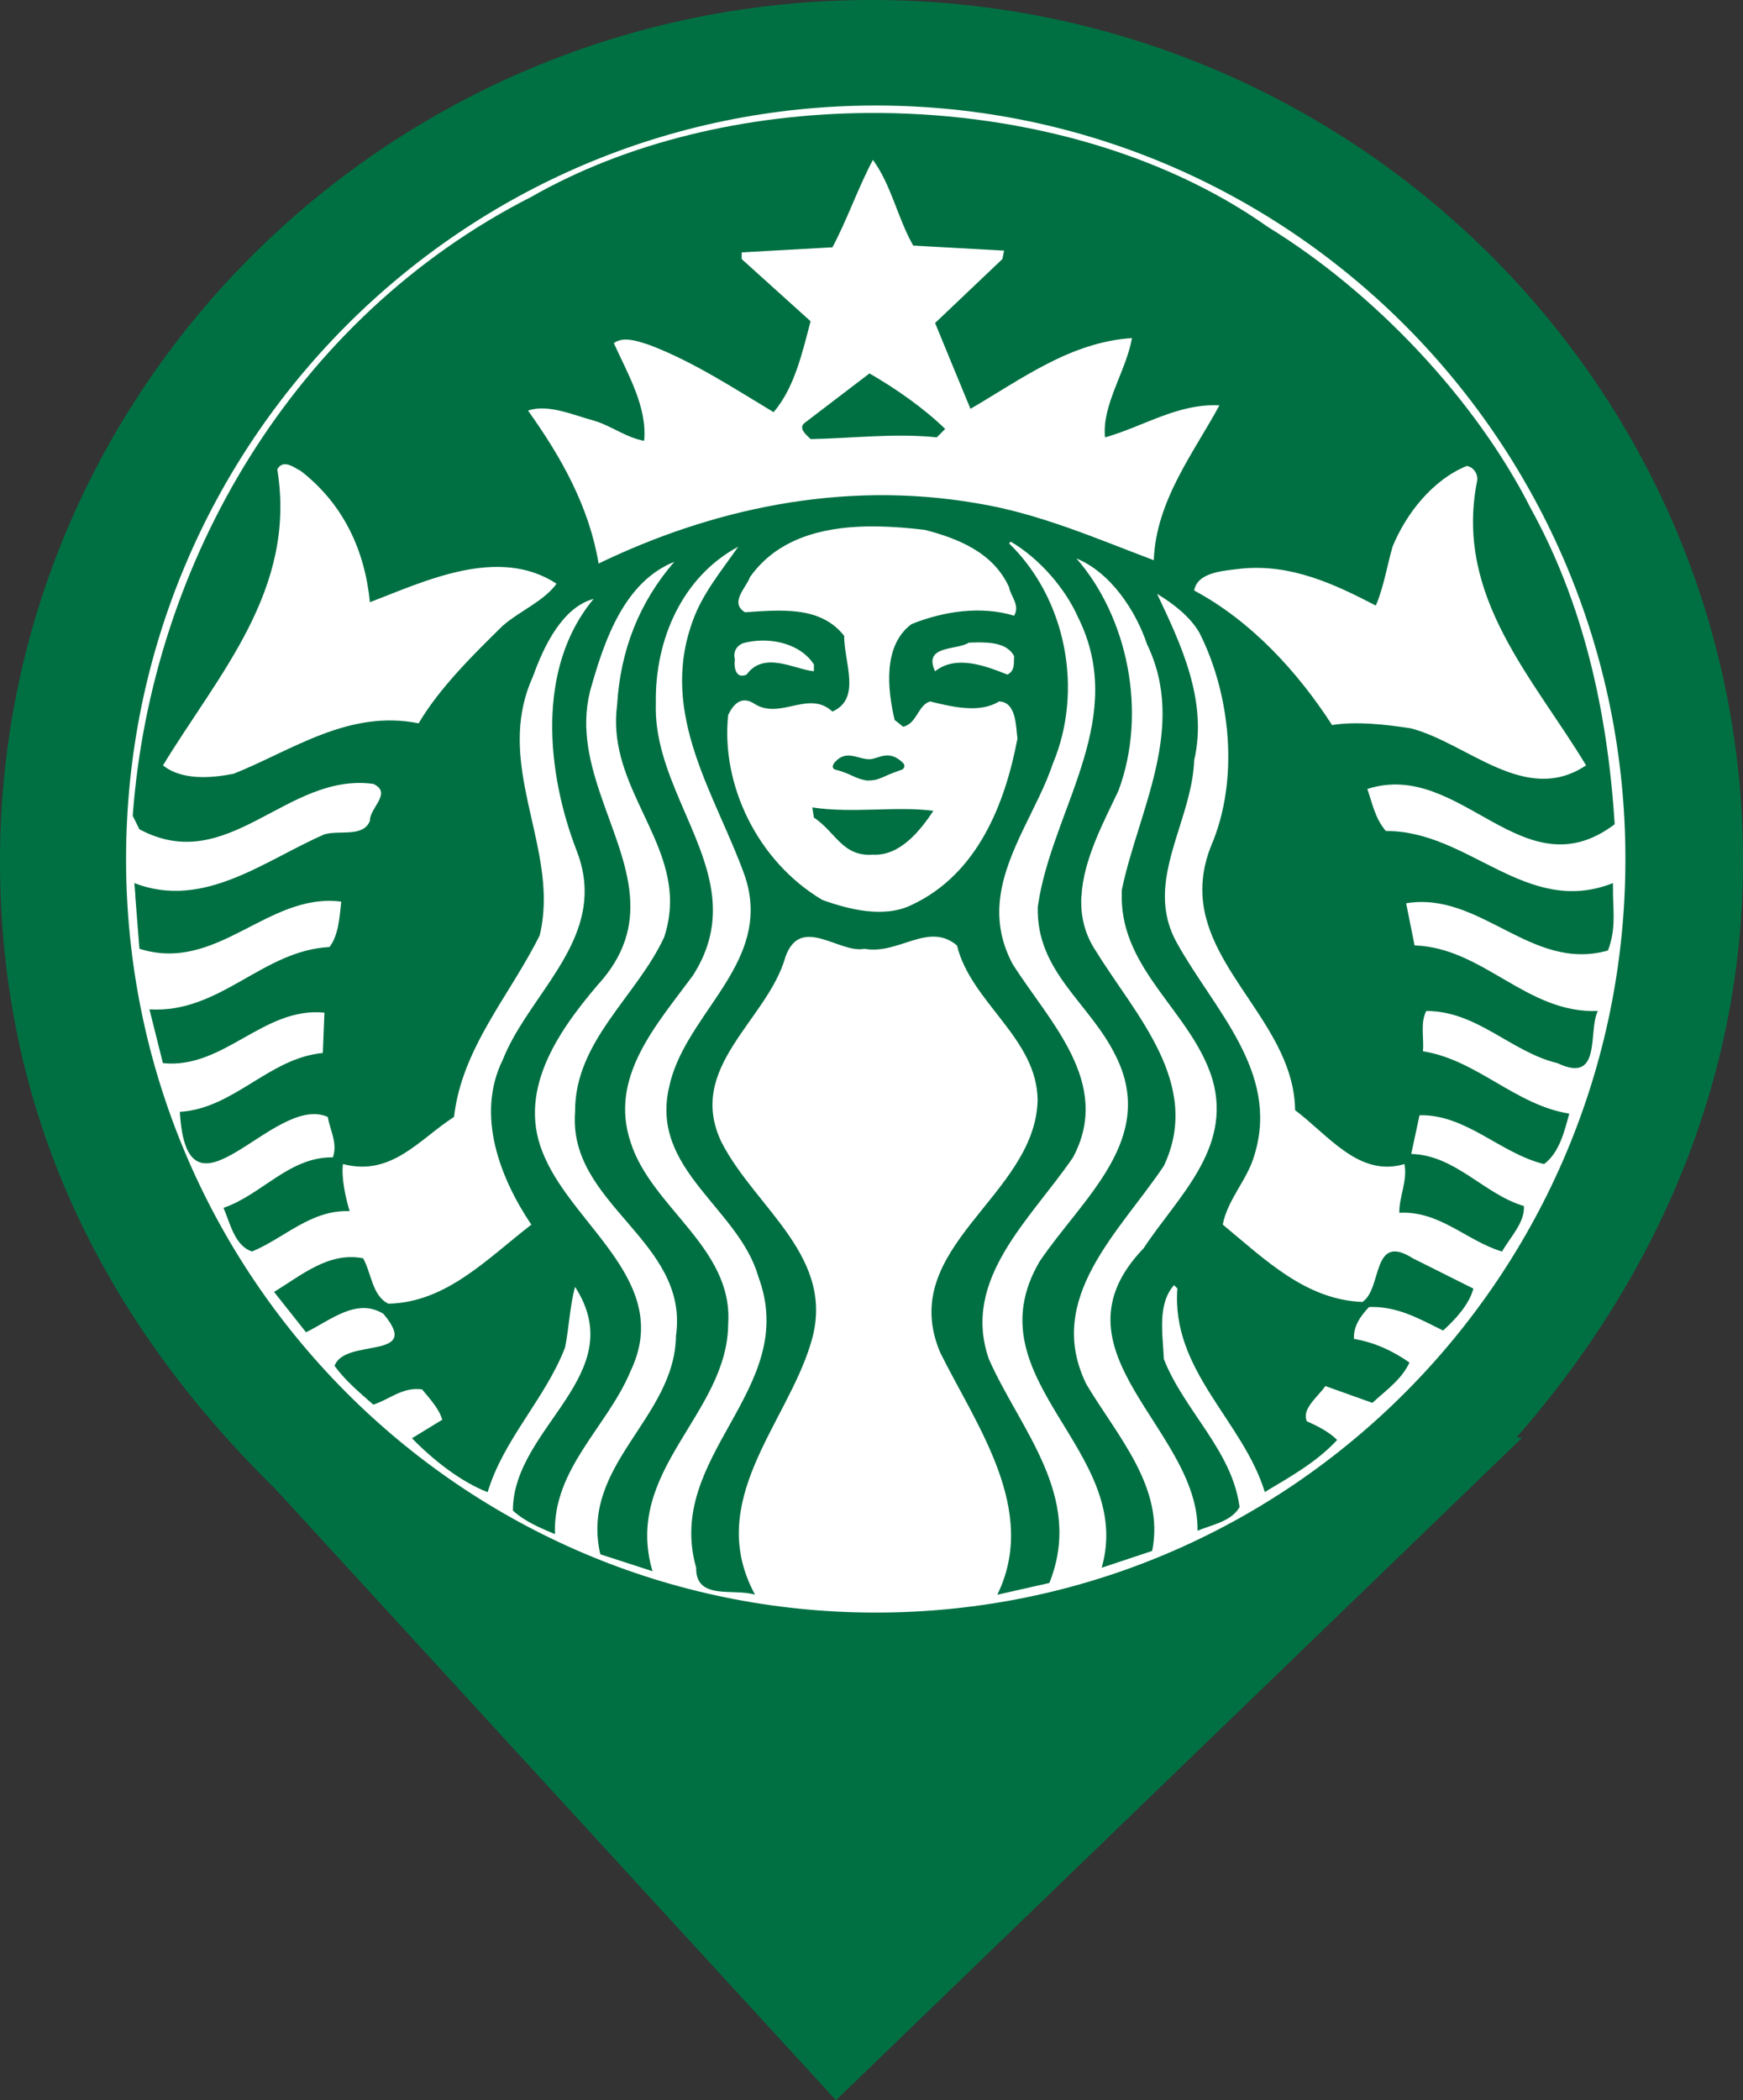 <?xml version="1.0" encoding="UTF-8" standalone="no"?>
<svg
   viewBox="0 0 26.282 31.667"
   width="26.282pt"
   height="31.667pt"
   version="1.1"
   id="svg133"
   xmlns="http://www.w3.org/2000/svg"
   xmlns:svg="http://www.w3.org/2000/svg">
  <rect x="0" y="0" width="26.282" height="31.667" fill="#333333" stroke="none"/>
  <defs
     id="defs137">
    <mask
       maskUnits="userSpaceOnUse"
       x="5.965"
       y="3.942"
       width="12.566"
       height="12.545"
       id="_mask_Zo2hSAbvn9ndn6jDdPnxoaXlBJqn8EU3_1_">
      <rect
         x="-47.626"
         y="-47.194"
         fill="#ffffff"
         filter="url(#Adobe_OpacityMaskFilter)"
         width="96"
         height="96"
         id="rect11" />
      <path
         d="M 6.21,4.204 C 6.323,4.086 6.414,4.053 6.548,4.042 h 11.424 c 0.068,0.018 0.123,0.037 0.164,0.057 0.061,0.03 0.125,0.055 0.195,0.156 0.07,0.103 0.083,0.135 0.1,0.219 l -0.912,11.422 c -0.01,0.145 -0.037,0.248 -0.082,0.313 -0.061,0.088 -0.14,0.143 -0.242,0.174 H 7.535 C 7.333,16.401 7.197,16.358 7.139,16.297 7.082,16.234 7.061,16.25 7.018,16.113 L 6.069,4.629 C 6.05,4.468 6.099,4.322 6.21,4.204 Z"
         id="path13" />
    </mask>
    <filter
       id="Adobe_OpacityMaskFilter"
       filterUnits="userSpaceOnUse"
       x="5.965"
       y="3.942"
       width="12.566"
       height="12.545">
      <feColorMatrix
         type="matrix"
         values="1 0 0 0 0  0 1 0 0 0  0 0 1 0 0  0 0 0 1 0"
         id="feColorMatrix6" />
    </filter>
    <filter
       id="filter1"
       filterUnits="userSpaceOnUse"
       x="5.965"
       y="3.942"
       width="12.566"
       height="12.545">
      <feColorMatrix
         type="matrix"
         values="1 0 0 0 0  0 1 0 0 0  0 0 1 0 0  0 0 0 1 0"
         id="feColorMatrix1" />
    </filter>
    <clipPath
       id="_clipPath_G28UzD0GJHCW8cgeRl2Ny7veMqTXy6Gj">
      <rect
         width="500"
         height="500"
         id="rect237"
         x="0"
         y="0" />
    </clipPath>
  </defs>
  <path
     d="M 21.892,22.061 C 24.252,19.678 25.833,16.554 25.833,12.985 25.833,6.066 20.146,0.449 13.141,0.449 6.137,0.449 0.449,6.066 0.449,12.985 c 0,3.613 1.445,6.625 4.03,9.159 v 0 l 8.146,8.881 9.283,-8.963 z"
     fill="#ff69b4"
     id="path2-9"
     style="fill:#007042;fill-opacity:1;stroke:#007042;stroke-width:0.898;stroke-dasharray:none;stroke-opacity:1" />
  <g
     id="g446"
     transform="matrix(0.076,0,0,0.076,1.805,1.553)">
    <g
       id="text3021"
       transform="matrix(2.781,0,0,2.781,-616.796,-1116.173)">
</g>
    <g
       id="g4387">
	<path
   id="path3040"
   fill="#ffffff"
   d="M 298.736,150 C 298.736,232.567 232.144,299.5 150,299.5 67.855,299.5 1.263,232.568 1.263,150 1.263,67.434 67.855,0.5 150,0.5 232.145,0.5 298.736,67.434 298.736,150 Z" />

	<g
   id="g4381">
		<path
   id="inner_artwork"
   fill="#007042"
   d="m 148.758,53.65 c 5.236,3.018 10.79,6.902 15.018,11.018 l -1.661,1.669 c -8.343,-0.887 -17.13,0.22 -25.039,0.342 -0.882,-0.89 -2.659,-2.228 -1.004,-3.346 z m 147.521,103.637 c 0.111,3.766 0.465,7 -1.004,10.854 -15.242,4.335 -25.254,-11.803 -40.043,-9.369 l 1.672,8.365 c 13.682,0.45 22.228,13.57 36.363,13.006 -2.008,4.011 0.896,14.578 -8.001,10.354 -9.235,-2.219 -15.912,-10.354 -26.032,-10.354 -1.221,2.242 -0.448,5.346 -0.662,7.998 10.676,1.675 18.354,10.698 29.027,12.364 -1.004,3.668 -1.999,7.775 -5.005,10.012 -8.683,-2.113 -15.465,-9.911 -24.709,-9.688 l -1.646,7.681 c 8.785,0.226 14.461,7.998 22.356,10.331 0.217,3.24 -2.679,6.135 -4.347,9.027 -7.009,-2.105 -12.354,-8.126 -20.362,-7.682 -0.111,-3.017 1.68,-6.443 1.004,-9.669 -8.994,2.675 -15.025,-5.682 -21.691,-10.695 -0.192,-16.405 -17.462,-27.167 -18.374,-42.535 -0.175,-3.064 0.292,-6.335 1.688,-9.85 5.676,-13.124 3.893,-30.163 -2.331,-42.399 -1.891,-3.22 -5.242,-5.762 -8.365,-7.655 4.569,9.683 10.137,21.124 7.358,33.026 -0.322,9.191 -5.745,18.018 -5.807,26.878 -0.021,3.159 0.653,6.318 2.47,9.508 7.236,13.032 20.254,25.368 15.359,41.712 -1.346,5.02 -5.354,8.902 -6.354,14.011 8.465,7.011 16.469,14.911 27.701,15.356 4.002,-2.556 1.779,-13.891 10.012,-8.663 l 12.021,6.013 c -0.876,3.218 -3.57,6.102 -6.01,8.318 -4.561,-2.22 -9.01,-4.881 -14.697,-4.664 -1.677,1.779 -3.12,3.776 -2.992,6.329 4.002,0.659 7.673,2.348 11.016,4.688 -1.552,3.343 -4.577,5.438 -7.358,7.998 l -9.325,-3.334 c -1.557,2.228 -4.791,4.569 -3.656,7.014 2.104,0.901 4.438,2.119 5.987,3.68 -4.116,4.449 -9.333,7.311 -14.353,10.331 -4.324,-14.133 -18.571,-24.042 -17.348,-40.386 l -0.662,-0.661 c -3.349,3.765 -2.23,9.786 -2.014,14.672 4.008,10.237 13.568,18.144 15.018,29.37 -1.674,2.889 -5.448,3.465 -8.343,4.688 0.336,-20.24 -30.365,-35.591 -10.677,-56.064 6.566,-10.025 17.567,-19.592 13.669,-33.394 -4.002,-13.326 -18.157,-21.583 -18.032,-36.522 l 0.022,-1.165 c 3.224,-15.579 13.018,-32.156 5.006,-48.729 -2.233,-6.666 -7.222,-14.241 -14.008,-17.027 10.117,11.58 14.128,30.474 8.34,46.056 -2.917,6.198 -6.933,13.582 -7.336,20.868 H 190.8 c -0.215,3.805 0.562,7.589 3.017,11.177 7.682,12.464 21.024,26.155 13.349,42.398 -8.676,13.01 -23.805,26.244 -15.356,43.38 6.118,10.234 15.582,20.446 13.029,33.027 l -10.012,3.334 c 6.675,-23.466 -26.035,-37.254 -12.342,-60.728 8.454,-12.57 23.574,-24.364 15.015,-41.047 -5.117,-10.337 -15.69,-16.455 -15.356,-29.373 l 0.364,-2.169 c 3.445,-18.321 17.372,-35.663 7.634,-55.241 -2.559,-5.781 -7.673,-11.675 -13.349,-15.015 l -0.343,0.343 c 11.353,11.013 14.807,29.133 8.686,43.699 -2.856,8.546 -9.124,17.059 -10.398,26.217 -0.606,4.318 -0.095,8.793 2.4,13.507 7.23,11.449 19.909,23.594 11.997,38.396 -8.332,12.226 -22.242,24.122 -16.686,40.021 6.12,13.91 18.899,27.161 11.999,44.409 l -10.331,2.333 c 8.229,-16.809 -4.11,-33.488 -11.338,-48.066 -8.793,-20.915 18.892,-30.93 19.336,-50.052 -0.105,-12.342 -13.226,-19.35 -15.999,-30.696 -5.679,-4.791 -11.565,1.905 -18.354,0.662 -5.012,1.007 -12.71,-6.899 -15.702,1.671 -3.563,12.564 -19.795,21.801 -12.661,36.703 6.788,13.243 23.124,22.927 17.667,40.065 -4.886,16.008 -21.026,31.25 -11.016,49.713 -4.112,-1.332 -11.791,1.218 -11.68,-5.351 -6.338,-22.359 20.69,-35.385 12.342,-57.732 -3.885,-13.688 -21.586,-21.25 -17.689,-37.713 2.881,-13.552 18.088,-23.026 15.955,-37.871 -0.173,-1.243 -0.479,-2.515 -0.916,-3.841 -5.676,-16.019 -17.256,-32.042 -10.354,-50.738 1.895,-5.34 5.68,-9.9 9.006,-14.673 -11.014,5.894 -16.57,18.357 -16.342,31.036 -0.48,13.788 9.705,25.599 11.154,38.216 0.57,5.092 -0.264,10.306 -3.818,15.837 -7.225,9.804 -16.674,20.141 -12.342,33.05 4.119,13.021 20.359,20.909 19.358,36.044 -0.11,17.903 -20.913,29.05 -15.017,49.072 l -10.354,-3.359 c -4.111,-17.792 14.797,-26.895 15.014,-43.357 2.676,-18.931 -21.469,-25.955 -20.02,-44.409 -0.104,-14.021 12.238,-22.901 17.689,-34.695 0.935,-2.87 1.246,-5.582 1.121,-8.182 -0.668,-13.04 -12.418,-23.235 -10.468,-37.896 0.656,-10.79 4.327,-20.248 11.338,-28.363 -9.673,3.886 -13.669,15.021 -16.341,24.367 -4.637,14.986 6.432,28.466 7.542,41.893 0.492,5.929 -0.957,11.824 -6.536,17.851 -8.014,9.444 -16.141,21.36 -10.355,34.053 6.127,14.005 25.376,24.906 17.027,42.374 -4.555,11.015 -15.462,19.353 -15.014,32.364 -2.89,-1.224 -5.888,-2.444 -8.344,-4.663 0,-16.572 23.574,-26.923 12.342,-44.388 -0.995,3.446 -1.209,8.129 -1.988,12.022 -3.898,10.128 -12.238,18.235 -15.359,28.705 -5.219,-2.014 -10.676,-6.246 -15.017,-10.695 l 6.013,-3.68 c -0.668,-2.229 -2.445,-4.118 -3.999,-6.009 -3.905,-0.549 -6.469,2.013 -9.688,3.017 -2.781,-2.452 -5.465,-4.678 -7.682,-7.681 1.996,-5.685 17.592,-0.984 9.691,-10.331 -5.334,-3.335 -10.688,1.429 -15.359,3.653 l -6.332,-7.998 c 5.451,-3.334 10.888,-8.017 17.668,-6.674 1.671,3.009 1.787,7.434 5.006,9.005 11.46,-0.223 19.58,-8.891 28.365,-15.679 -6.123,-9.111 -11.107,-21.689 -5.668,-32.707 4.358,-11.041 15.713,-20.34 16.228,-32.546 0.116,-2.778 -0.317,-5.701 -1.532,-8.847 -6.004,-15.465 -8.123,-36.366 3.337,-50.054 -6.231,1.674 -9.905,9.44 -12.022,15.337 -6.889,15.101 1.824,29.091 2.125,43.563 0.041,2.603 -0.17,5.212 -0.801,7.84 -5.898,11.902 -15.454,22.345 -17.006,36.041 -6.788,4.33 -12.361,11.902 -22.033,9.347 -0.34,2.556 0.439,6.452 1.326,9.347 -7.67,-0.322 -12.9,5.331 -19.358,8.001 -3.44,-1.104 -4.335,-5.551 -5.667,-8.663 7.559,-2.553 13.012,-10.131 21.691,-10.011 1.006,-2.795 -0.564,-5.356 -1.007,-8.023 -10.796,-4.792 -27.909,23.688 -29.348,-1.004 10.788,-0.668 17.682,-10.682 28.366,-11.68 l 0.319,-7.998 C 28.492,179.257 20.692,191.722 8.572,190.493 L 5.899,179.82 c 14.02,0.876 22.373,-11.688 35.725,-12.364 1.774,-2.333 1.988,-5.782 2.33,-9.005 -14.574,-1.899 -24.575,14.252 -40.043,9.347 0,0 -0.533,-6.722 -0.822,-10.512 H 3.11 c -0.105,-1.482 -0.205,-2.515 -0.205,-2.515 13.793,5.352 25.912,-4.555 37.712,-9.669 3.001,-0.898 7.681,0.659 9.027,-2.675 -0.117,-2.559 4.55,-5.551 0.665,-7.337 -17.251,-2.341 -28.711,18.466 -46.4,9.005 L 2.582,141.42 C 6.262,91.145 34.616,42.539 81.667,18.62 100.723,7.73 124.397,2.179 148.272,1.982 c 28.813,-0.239 57.927,7.319 79.585,22.65 21.032,12.901 41.15,34.162 52.068,55.745 10.442,18.91 15.248,40.129 16.683,62.719 -18.248,13.788 -30.49,-12.99 -49.072,-6.997 1.001,2.898 1.555,5.896 3.679,8.343 16.469,-0.116 27.81,17.128 45.049,10.332 z M 86.667,95.369 C 75.096,87.802 60.426,94.927 49.642,99.048 48.641,88.92 44.528,79.693 35.952,73.019 35.12,72.605 33.97,71.734 32.934,71.67 c -0.62,-0.039 -1.21,0.211 -1.668,1.004 3.887,23.913 -11.658,40.599 -22.674,58.739 3.668,2.998 9.561,2.55 14.01,1.669 11.678,-4.67 22.802,-12.798 36.707,-10.012 4.112,-7.008 11.021,-13.796 16.686,-19.358 3.461,-2.995 8.216,-4.897 10.672,-8.343 z m 35.382,15.018 c -0.222,1.44 0.111,4.007 2.331,3.015 3.454,-4.783 9.569,-0.999 13.349,-0.662 v -1.346 c -2.074,-3.257 -6.341,-4.893 -10.674,-4.73 -1,0.035 -2.016,0.181 -2.994,0.408 -1.45,0.322 -2.459,1.649 -2.012,3.315 z m 54.396,-14.331 c -3.106,-6.899 -10.226,-9.691 -16.687,-11.359 -3.167,-0.39 -6.454,-0.654 -9.714,-0.685 -0.611,-0.006 -1.221,-0.014 -1.829,0 -9.119,0.184 -17.832,2.525 -23.155,10.031 -0.764,2.119 -4.123,5.095 -1.004,6.994 7.009,-0.448 15.007,-1.327 19.679,4.688 0,5.345 3.451,12.456 -2.331,15.015 -4.791,-4.436 -10.465,1.888 -15.678,-1.672 -2.451,-1.448 -4.002,0.242 -5.006,2.355 -1.449,13.791 5.772,29.011 18.674,36.684 5.229,1.886 12.258,3.68 17.715,1.004 13.126,-6.112 18.563,-20.12 21.007,-33.026 -0.328,-2.456 -0.211,-7.242 -3.657,-7.358 -3.891,2.461 -9.566,1.007 -13.69,0 -2.438,0.787 -2.55,4.354 -5.325,5.03 l -1.691,-1.349 c -1.448,-6.109 -2.341,-14.789 3.338,-19.016 6.346,-2.559 13.799,-3.677 20.362,-1.669 1.225,-2.112 -0.666,-3.775 -1.008,-5.667 z m -6.697,10.969 c -0.441,0.011 -0.87,0.033 -1.304,0.047 -2.331,1.555 -9.124,0.437 -6.672,5.668 4.23,-3.346 10.126,-1.001 14.353,0.662 1.563,-0.776 1.224,-2.334 1.327,-3.677 -1.357,-2.525 -4.6,-2.762 -7.704,-2.7 z m 48.434,-47.034 c -8.234,-0.437 -15.129,4.237 -22.695,6.352 -0.659,-6.438 4.232,-13.237 5.348,-19.7 -12.233,0.787 -21.922,8.15 -32.042,14.032 -2.342,-5.659 -4.691,-11.347 -7.017,-17.027 l 13.349,-12.685 0.342,-1.671 -18.031,-1.004 c -3.106,-5.442 -4.33,-11.997 -8.001,-17.003 -3.004,5.673 -5.022,11.677 -8.023,17.345 l -18.01,1.007 v 1.326 l 13.669,12.342 c -1.671,6.344 -3.224,13.237 -7.336,18.032 -8.009,-4.797 -15.904,-10.018 -24.685,-13.349 -2.113,-0.682 -5.125,-1.791 -7.016,-0.342 2.777,6.12 6.666,12.703 6.012,19.383 -3.673,-0.676 -6.56,-3.031 -10.011,-4.021 -4.127,-1.126 -9.024,-3.326 -13.028,-1.988 6.676,9.339 12.125,19.113 14.01,30.352 22.147,-10.689 47.975,-16.568 74.785,-12 12.567,2 24.123,7.119 35.36,11.336 0.439,-11.785 7.892,-21.255 13.02,-30.717 z m 38.032,64.084 c 11.338,3.001 22.712,15.354 34.718,7.339 -10.456,-17.351 -26.019,-33.374 -21.691,-56.064 0.453,-1.549 -0.548,-3.117 -1.988,-3.337 -6.783,2.772 -12.036,9.455 -14.72,16.024 -1.104,3.885 -1.758,8.015 -3.313,11.677 -8.126,-4.229 -16.797,-8.326 -26.697,-7.336 -3.57,0.445 -8.688,0.679 -9.347,4.344 11.235,6.004 20.474,16.024 27.359,26.694 4.794,-0.782 10.673,-0.114 15.679,0.659 z m -118.806,15.681 0.32,2.011 c 4.347,2.896 5.684,7.804 11.702,7.358 5.337,0.317 9.341,-4.683 12,-8.685 -7.222,-0.997 -16.01,0.546 -24.022,-0.684 z m 6.01,-9.005 c 0.217,0.891 -0.551,2.226 0.662,2.676 3.56,-0.773 10.009,1.894 11.997,-2.333 -1.388,-1.555 -3.654,-2.261 -6.032,-2.261 -2.377,0 -4.844,0.693 -6.627,1.918 z" />

		<g
   id="g4377">
			<path
   id="rect3815"
   opacity="0.99"
   fill="#ffffff"
   enable-background="new    "
   d="m 137.416,126.891 h 24.392 v 10.021 h -24.392 z" />

			<path
   id="path3032-6"
   fill="#007042"
   d="m 141.922,132.249 c 3.152,0.746 3.932,1.864 6.423,2.176 2.648,-0.047 2.266,-0.585 6.885,-2.179 0.303,-0.107 0.72,-0.776 0.203,-1.289 -2.868,-2.847 -4.85,-0.813 -6.648,-0.759 -2.385,0.026 -4.622,-2.042 -6.952,0.646 -0.397,0.546 -0.604,1.082 0.089,1.405 z" />

		</g>

	</g>

	
</g>
  </g>
</svg>
